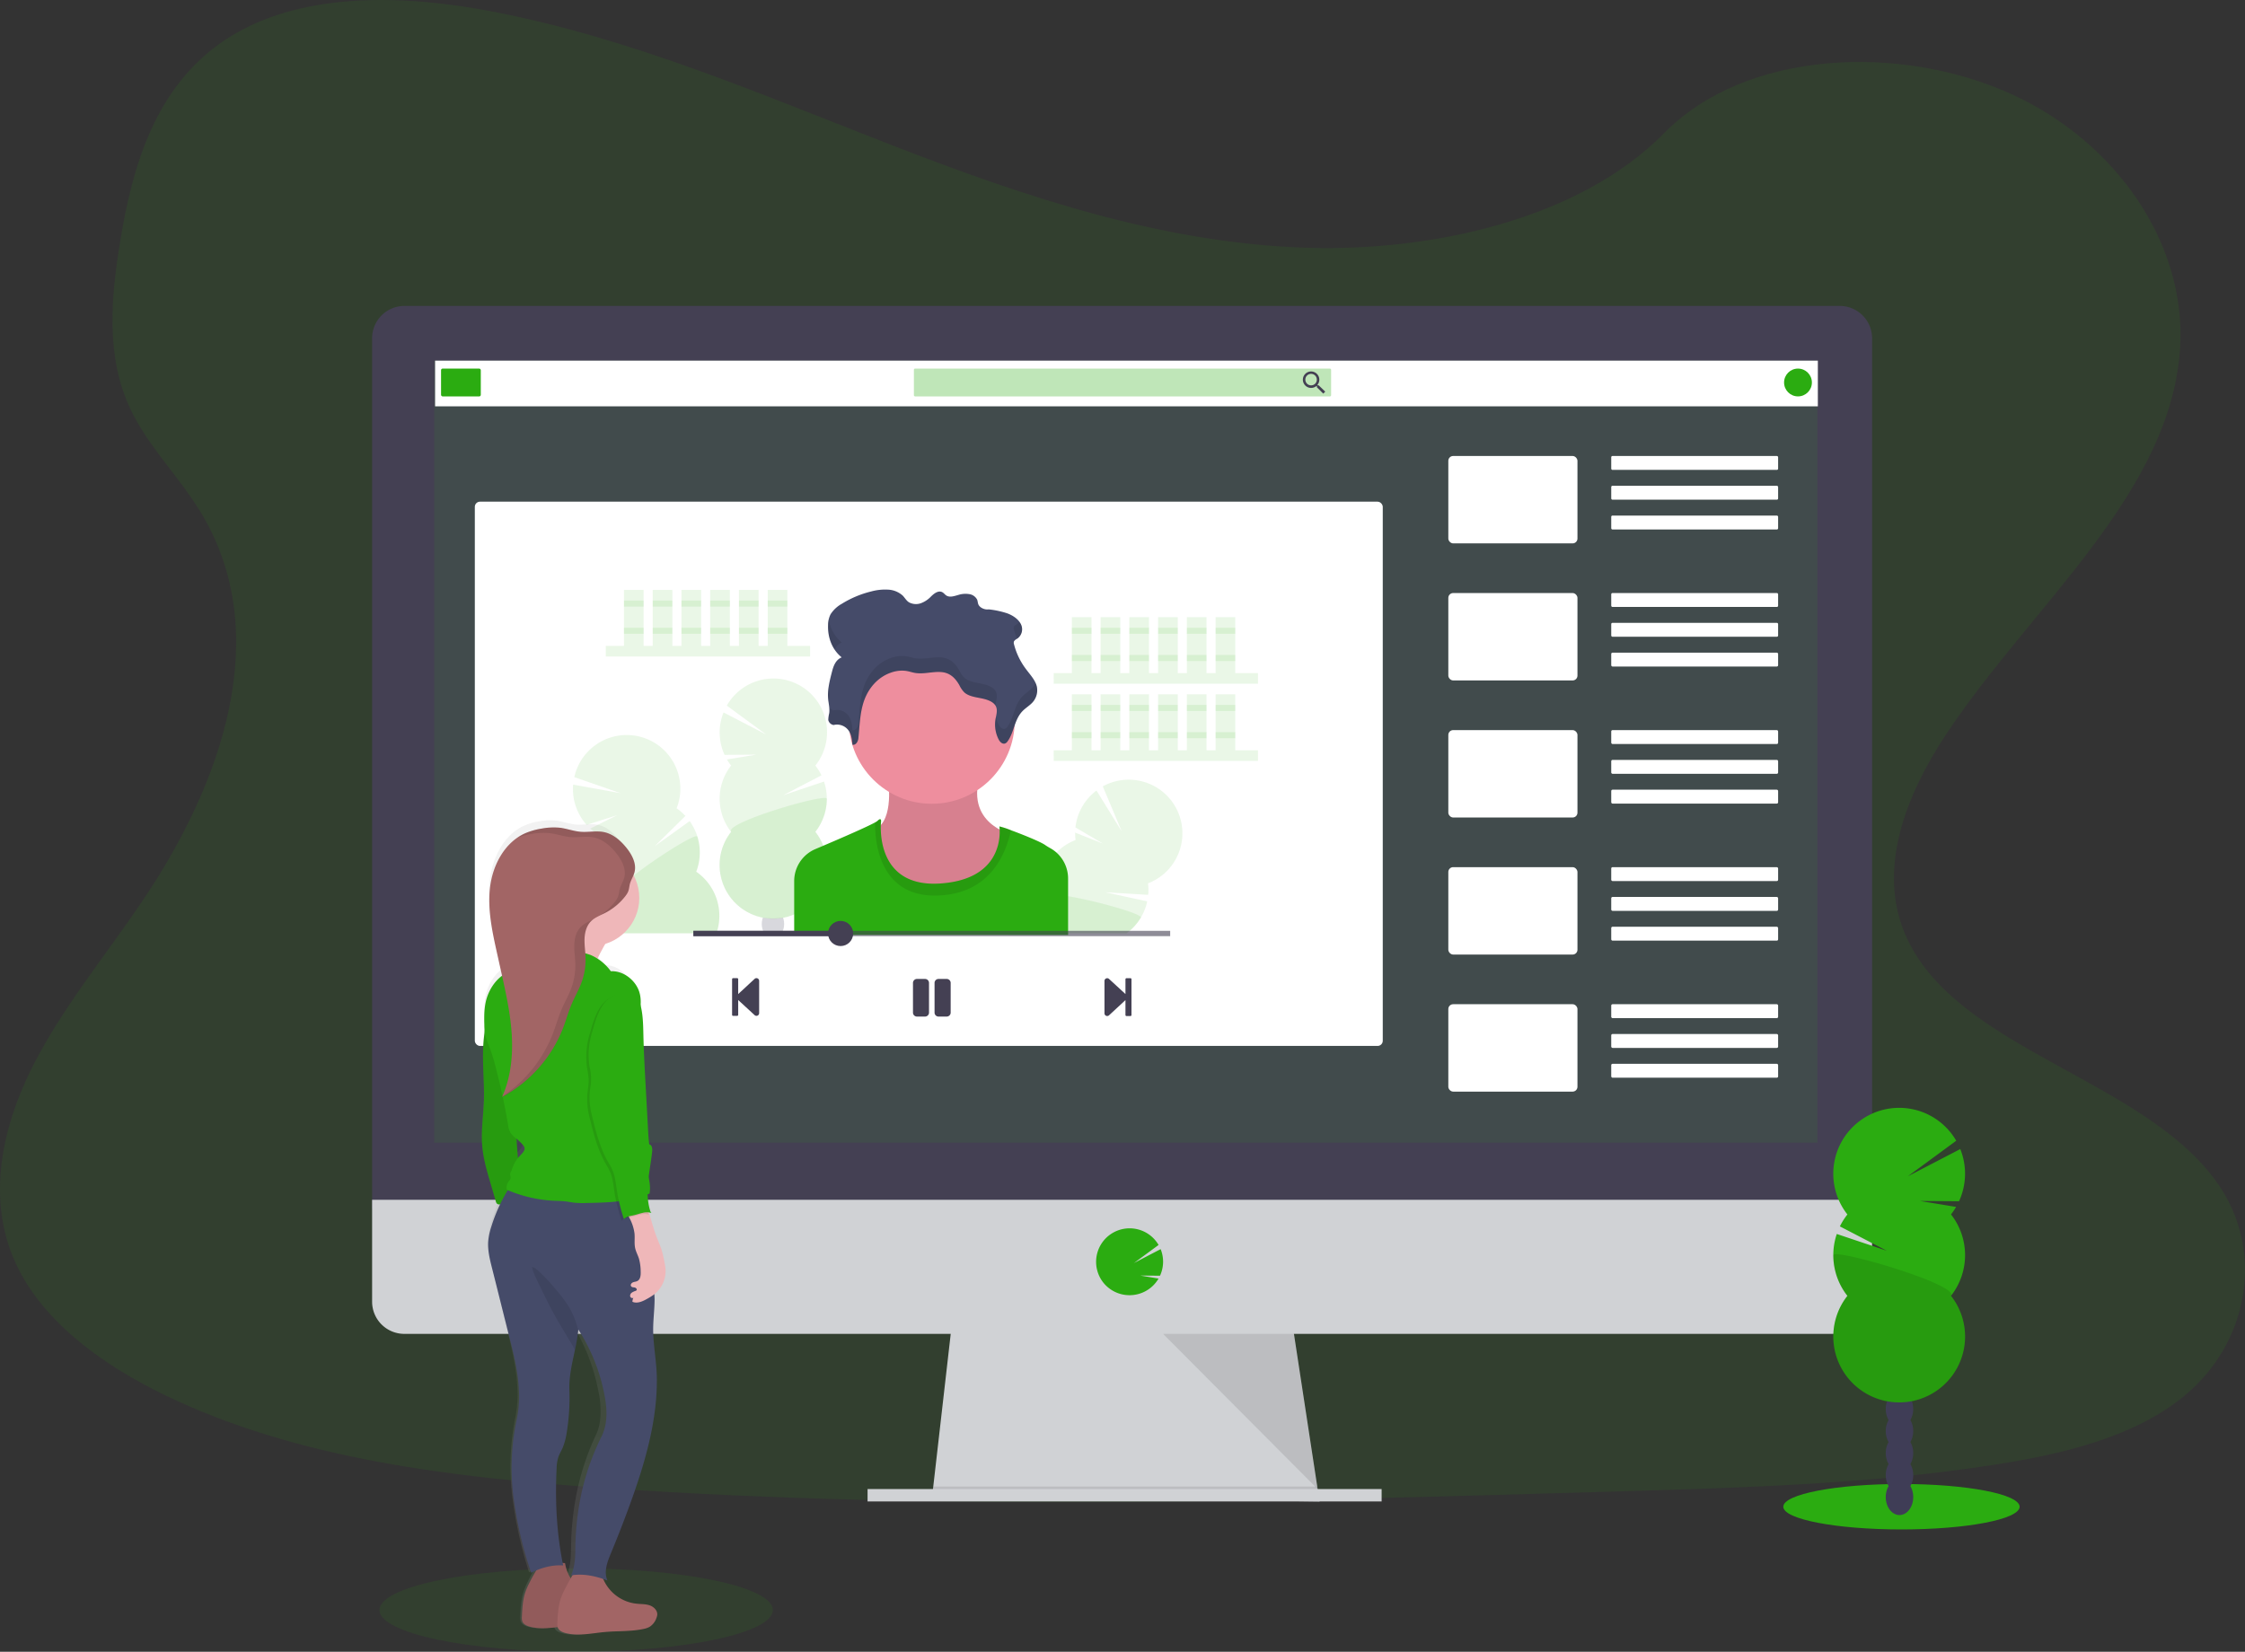 <svg data-name="Layer 1" xmlns="http://www.w3.org/2000/svg" width="1130" height="831.56" viewBox="0 0 1130 831.56"><rect x="0" y="0" width="1130" height="831.56" fill="#333333" stroke="none"/><defs><linearGradient id="a" x1="321.68" y1="857.11" x2="321.68" y2="447.21" gradientUnits="userSpaceOnUse"><stop offset="0" stop-color="gray" stop-opacity=".25"/><stop offset=".54" stop-color="gray" stop-opacity=".12"/><stop offset="1" stop-color="gray" stop-opacity=".1"/></linearGradient></defs><path d="M656.54 124.69C584.1 122.18 515.1 98.78 449.22 73.2S318.07 19.27 247.37 5.71c-45.48-8.72-97.49-9.93-134.13 14.43-35.27 23.46-46.66 64-52.78 101.55-4.61 28.28-7.32 58 5.3 84.51 8.77 18.37 24.34 33.82 35.11 51.42 37.45 61.26 11 136.79-29.62 196.59-19 28.06-41.13 54.82-55.82 84.69s-21.49 64.08-8.64 94.54c12.75 30.2 43.11 52.88 76 68.83 66.81 32.4 145.54 41.68 222.31 46.93 169.95 11.58 340.8 6.58 511.19 1.58 63.06-1.87 126.39-3.76 188.43-13.51 34.44-5.41 70-14 95-34.75 31.75-26.34 39.62-70.94 18.34-104-35.68-55.39-134.35-69.15-159.29-128.6-13.73-32.72.37-69.17 20.32-99.52 42.8-65.11 114.54-122.22 118.32-196.64 2.6-51.11-31.89-102.3-85.21-126.48-55.9-25.35-133.4-22.16-174.64 19.8-42.44 43.21-117.06 59.83-181.02 57.61z" fill="#2bac11" opacity=".1"/><path fill="#d0d2d5" d="M664.18 755.89l-195-2.5.57-5 9.43-82.5h171.25l12.6 82.5.96 6.25.19 1.25z"/><path opacity=".1" d="M663.99 754.64h-97.31l-97.5-1.25.57-5h193.28l.96 6.25z"/><path fill="#d0d2d5" d="M436.68 749.64h258.75v6.25H436.68z"/><path d="M942.3 170.37a16.27 16.27 0 00-16.19-16.35H203.5a16.27 16.27 0 00-16.2 16.35v438h755z" fill="#444053"/><path d="M187.3 604.02v51.3a16.2 16.2 0 0016.2 16.2h722.61a16.2 16.2 0 0016.19-16.2v-51.3z" fill="#d0d2d5"/><path fill="#2bac11" opacity=".1" d="M218.55 181.52H914.8v393.75H218.55z"/><path d="M568.55 652.05a16.89 16.89 0 0013.28-6.44 17.21 17.21 0 001.31-1.93l-9.26-1.52 10 .08a16.85 16.85 0 00.32-13.38l-13.43 7 12.39-9.1a16.87 16.87 0 10-27.87 18.88 16.87 16.87 0 0013.26 6.41z" fill="#2bac11"/><path opacity=".1" d="M585.43 671.52l77.79 78.12-11.93-78.12h-65.86z"/><rect x="239" y="252.56" width="457" height="274" rx="2.6" fill="#fff"/><path fill="#fff" d="M219 181.56h696v23H219z"/><rect x="222" y="185.56" width="20" height="14" rx=".78" fill="#2bac11"/><rect x="460" y="185.56" width="210" height="14" rx=".58" fill="#2bac11" opacity=".3"/><path d="M663.77 194h-.51l-.19-.16a4.25 4.25 0 001-2.72 4.14 4.14 0 10-4.13 4.17 4.27 4.27 0 002.72-1l.19.16v.52l3.2 3.2 1-1zm-3.84 0a2.89 2.89 0 112.88-2.88 2.86 2.86 0 01-2.88 2.88z" fill="#444053"/><circle cx="905" cy="192.56" r="7" fill="#2bac11"/><rect x="729" y="229.56" width="65" height="44" rx="2.43" fill="#fff"/><rect x="811" y="229.56" width="84" height="7" rx=".61" fill="#fff"/><rect x="811" y="244.56" width="84" height="7" rx=".61" fill="#fff"/><rect x="811" y="259.56" width="84" height="7" rx=".61" fill="#fff"/><rect x="729" y="298.56" width="65" height="44" rx="2.43" fill="#fff"/><rect x="811" y="298.56" width="84" height="7" rx=".61" fill="#fff"/><rect x="811" y="313.56" width="84" height="7" rx=".61" fill="#fff"/><rect x="811" y="328.56" width="84" height="7" rx=".66" fill="#fff"/><rect x="729" y="367.56" width="65" height="44" rx="2.43" fill="#fff"/><rect x="811" y="367.56" width="84" height="7" rx=".66" fill="#fff"/><rect x="811" y="382.56" width="84" height="7" rx=".66" fill="#fff"/><rect x="811" y="397.56" width="84" height="7" rx=".66" fill="#fff"/><rect x="729" y="436.56" width="65" height="44" rx="2.43" fill="#fff"/><rect x="811" y="436.56" width="84" height="7" rx=".66" fill="#fff"/><rect x="811" y="451.56" width="84" height="7" rx=".66" fill="#fff"/><rect x="811" y="466.56" width="84" height="7" rx=".66" fill="#fff"/><rect x="729" y="505.56" width="65" height="44" rx="2.43" fill="#fff"/><rect x="811" y="505.56" width="84" height="7" rx=".66" fill="#fff"/><rect x="811" y="520.56" width="84" height="7" rx=".66" fill="#fff"/><rect x="811" y="535.56" width="84" height="7" rx=".66" fill="#fff"/><path fill="#2bac11" opacity=".1" d="M304.92 325.17h102.83v5.33H304.92zm9.14-28.18h9.9v28.18h-9.9zm14.47 0h9.9v28.18h-9.9zm14.47 0h9.9v28.18H343zm14.47 0h9.9v28.18h-9.9zm14.47 0h9.9v28.18h-9.9zm14.48 0h9.9v28.18h-9.9z"/><path fill="#2bac11" opacity=".1" d="M314.06 302.32h9.9v3.05h-9.9zm14.47 0h9.9v3.05h-9.9zm14.47 0h9.9v3.05H343zm14.47 0h9.9v3.05h-9.9zm14.47 0h9.9v3.05h-9.9zm14.48 0h9.9v3.05h-9.9zm-72.36 13.71h9.9v3.05h-9.9zm14.47 0h9.9v3.05h-9.9zm14.47 0h9.9v3.05H343zm14.47 0h9.9v3.05h-9.9zm14.47 0h9.9v3.05h-9.9zm14.48 0h9.9v3.05h-9.9zm143.95 22.85H633.2v5.33H530.37zm9.14-28.18h9.9v28.18h-9.9zm14.47 0h9.9v28.18h-9.9zm14.47 0h9.9v28.18h-9.9zm14.48 0h9.9v28.18h-9.9zm14.47 0h9.9v28.18h-9.9zm14.47 0h9.9v28.18h-9.9z"/><path fill="#2bac11" opacity=".1" d="M539.51 316.03h9.9v3.05h-9.9zm14.47 0h9.9v3.05h-9.9zm14.47 0h9.9v3.05h-9.9zm14.48 0h9.9v3.05h-9.9zm14.47 0h9.9v3.05h-9.9zm14.47 0h9.9v3.05h-9.9zm-72.36 13.71h9.9v3.05h-9.9zm14.47 0h9.9v3.05h-9.9zm14.47 0h9.9v3.05h-9.9zm14.48 0h9.9v3.05h-9.9zm14.47 0h9.9v3.05h-9.9zm14.47 0h9.9v3.05h-9.9zm-81.5 47.98H633.2v5.33H530.37zm9.14-28.18h9.9v28.18h-9.9zm14.47 0h9.9v28.18h-9.9zm14.47 0h9.9v28.18h-9.9zm14.48 0h9.9v28.18h-9.9zm14.47 0h9.9v28.18h-9.9zm14.47 0h9.9v28.18h-9.9z"/><path fill="#2bac11" opacity=".1" d="M539.51 354.87h9.9v3.05h-9.9zm14.47 0h9.9v3.05h-9.9zm14.47 0h9.9v3.05h-9.9zm14.48 0h9.9v3.05h-9.9zm14.47 0h9.9v3.05h-9.9zm14.47 0h9.9v3.05h-9.9zm-72.36 13.71h9.9v3.05h-9.9zm14.47 0h9.9v3.05h-9.9zm14.47 0h9.9v3.05h-9.9zm14.48 0h9.9v3.05h-9.9zm14.47 0h9.9v3.05h-9.9zm14.47 0h9.9v3.05h-9.9zM368 385.44a28.45 28.45 0 01-2.1-3.09l14.81-2.43-16 .12a27.06 27.06 0 01-.52-21.38l21.45 11.12-19.81-14.56a27 27 0 1144.57 30.2 26.24 26.24 0 013.08 4.92l-19.22 10 20.49-6.87a27 27 0 01-4.35 25.31 27 27 0 11-42.4 0 27 27 0 010-33.37z"/><path d="M416.18 402.12a26.89 26.89 0 01-5.78 16.66 27 27 0 11-42.4 0c-3.63-4.57 48.18-19.69 48.18-16.66z" fill="#2bac11" opacity=".1"/><path d="M393.52 469.66a2.53 2.53 0 01.13.22h-9.16c.05-.07.08-.15.13-.22a8.87 8.87 0 01-1.18-4.51 9.26 9.26 0 01.55-3.18c.51.08 1.14.17 1.87.25a32.1 32.1 0 006.39 0q.92-.09 1.89-.24a.09.09 0 000 .05 9 9 0 01.54 3.13 8.87 8.87 0 01-1.16 4.5z" fill="#3f3d56" opacity=".2"/><path d="M360.6 469.88h-51c-.11-.29-.21-.6-.3-.9a26.85 26.85 0 01.59-17.64 27 27 0 01-9.85-31.89 25.83 25.83 0 01-2.91-2.33l13.42-6.69-15.26 4.84a27 27 0 01-6.8-20.27l23.81 4.3-23.22-8.07a27 27 0 1151.49 15.7 27.35 27.35 0 014.43 3.85l-15.42 15.21 17.55-12.62a27 27 0 013.32 25.5 27 27 0 0110.15 31.01z" fill="#2bac11" opacity=".1"/><path d="M360.6 469.88h-51c-.11-.29-.21-.6-.3-.9a26.85 26.85 0 01.59-17.64c-4.8-3.32 40.23-33.07 41.12-30.17a26.88 26.88 0 01-.59 17.65 27 27 0 0110.18 31.06zm230.75-36.54a26.9 26.9 0 01-13.51 11.36 27.4 27.4 0 01.11 5.8l-21.61-1.3 21.11 4.58a27 27 0 01-3.22 8.16 26.57 26.57 0 01-7.2 7.9h-29.42v.77h-30c.06-.26.12-.51.19-.77a27 27 0 0116.45-18.31 27 27 0 0117.13-28.64 27.36 27.36 0 01-.22-3.73l13.95 5.51-13.8-8.11a27 27 0 0110.59-18.58l12.71 20.58-9.53-22.66a27 27 0 0136.27 37.44z" fill="#2bac11" opacity=".1"/><path d="M574.23 461.98a26.57 26.57 0 01-7.2 7.9h-29.42v.77h-30c.06-.26.12-.51.19-.77a27 27 0 0116.45-18.31c-.25-2 5.56-1.7 13.31-.4 15.19 2.55 37.7 9.09 36.67 10.81z" fill="#2bac11" opacity=".1"/><path d="M446.71 389.97s3.7 20-4.56 26.53 7 45.67 32.18 41.1 35.44-37.4 35.44-37.4-25.22-5.22-15.87-31.75z" fill="#ee8e9e"/><path d="M446.71 389.97s3.7 20-4.56 26.53 7 45.67 32.18 41.1 35.44-37.4 35.44-37.4-25.22-5.22-15.87-31.75z" opacity=".1"/><circle cx="469" cy="362.9" r="41.75" fill="#ee8e9e"/><path d="M537.61 442.27v28.38H399.75v-27.09a17.48 17.48 0 0110.67-16.1l3.95-1.68c10-4.26 22.15-9.55 26.12-11.75a6.53 6.53 0 001.22-.79c2.17-2.17 1.74.65 1.74.65s-.06.54-.1 1.47c-.24 6.39.68 31.5 30.11 29.41 28.71-2 30-21.42 29.71-27.13a15.45 15.45 0 00-.13-1.58 37.09 37.09 0 015.81 1.9c6 2.22 14.86 5.78 17.23 7.46.74.52 1.64 1.06 2.62 1.61a17.23 17.23 0 013.1 2.21 17.51 17.51 0 015.81 13.03z" fill="#2bac11"/><path d="M508.85 417.96c-2.43 11.26-10.06 32.35-37.56 32.9-29.3.58-31-28.56-30.81-36.83a5.91 5.91 0 001.23-.79c2.18-2.17 1.74.65 1.74.65s-3.69 33.27 30 30.88 29.55-28.7 29.55-28.7c0-.16 2.51.71 5.85 1.89z" opacity=".1"/><path d="M419.58 364.99a7.15 7.15 0 017.53 2.75c1.52 2.13 1.75 4.7 1.94 7.16 1.81.38 2.83-1.67 3-3.22.67-6.31.72-12.74 2.84-18.84s6.75-12 13.86-14.33a16.08 16.08 0 017.57-.72c1.51.25 2.93.78 4.43 1 5.2.86 10.85-1.6 15.72.11 3.06 1.08 5 3.57 6.43 6.06a13.08 13.08 0 002.5 3.63c2.07 1.86 5.31 2.34 8.28 2.92s6.21 1.59 7.48 3.88c1.14 2.07.3 4.46-.08 6.7a16.42 16.42 0 001.69 10.37c.55 1 1.67 2.21 3 1.88a2.63 2.63 0 001.42-1.15c3.41-4.78 3.32-11 7.6-15.31 1.43-1.44 3.28-2.56 4.67-4a9.08 9.08 0 002.42-8.24c-.77-3.3-3.41-6-5.54-8.9a35 35 0 01-5.93-12.31 2.23 2.23 0 010-1.61 4.29 4.29 0 011.52-1.24 5.74 5.74 0 001.94-7.33c-1.21-2.47-3.87-4.35-6.87-5.47a44.8 44.8 0 00-9.37-2c-2.1.3-4.56-.89-5.21-2.57-.29-.75-.29-1.56-.58-2.31a5.3 5.3 0 00-4-2.8 11.7 11.7 0 00-5.35.38c-2 .56-4.27 1.4-6 .42-.91-.51-1.41-1.44-2.39-1.86-2-.84-4.06.86-5.49 2.26a13.36 13.36 0 01-4.95 3.33 7.37 7.37 0 01-6.14-.41c-1.37-.87-2.06-2.27-3.15-3.38a11.86 11.86 0 00-7.45-3 26.23 26.23 0 00-8.41.92 50.78 50.78 0 00-14.77 6.2 15.87 15.87 0 00-5.67 5.27 12 12 0 00-1.27 5.43c-.22 5.91 1.74 12.13 6.85 16.27-3.12 1.3-4.17 4.49-4.9 7.32-1.17 4.52-2.34 9.11-1.9 13.71.22 2.38.87 4.76.52 7.13a15.36 15.36 0 00-.46 3.41 3.27 3.27 0 002.67 2.49z" fill="#454b69"/><path d="M521.23 343.78a9.76 9.76 0 01-1.8 2.66c-1.39 1.46-3.24 2.59-4.67 4-4.28 4.28-4.19 10.54-7.6 15.32a2.57 2.57 0 01-1.42 1.14c-1.3.34-2.42-.84-3-1.88a17.2 17.2 0 01-1.49-4l-.2 1a16.42 16.42 0 001.69 10.37c.55 1 1.67 2.21 3 1.88a2.63 2.63 0 001.42-1.15c3.41-4.78 3.32-11 7.6-15.31 1.43-1.44 3.28-2.56 4.67-4a9.08 9.08 0 002.42-8.24 10.74 10.74 0 00-.62-1.79zm-9.32-29.6a4.19 4.19 0 00-1.52 1.24 2.21 2.21 0 000 1.6 33.82 33.82 0 001.51 4.56 5.74 5.74 0 001.94-7.33 7 7 0 00-.7-1.17 5.76 5.76 0 01-1.23 1.1zm-88.2 9.27a18.54 18.54 0 01-6.55-11.59 15.62 15.62 0 00-.3 2.72 20.82 20.82 0 003.29 12.37 7 7 0 013.56-3.5zm77.37 31.27c.38-2.25 1.22-4.64.08-6.7-1.27-2.3-4.51-3.3-7.48-3.88s-6.21-1.07-8.28-2.92a13.08 13.08 0 01-2.5-3.63c-1.41-2.49-3.37-5-6.43-6.06-4.87-1.71-10.52.74-15.72-.11-1.5-.25-2.92-.77-4.43-1a16 16 0 00-7.57.72c-7.11 2.34-11.74 8.24-13.86 14.33s-2.17 12.52-2.84 18.84c-.17 1.54-1.19 3.6-3 3.22-.19-2.47-.42-5-1.94-7.17a7.15 7.15 0 00-7.53-2.74 3.66 3.66 0 01-2.11-1.35 11.59 11.59 0 010 2.76 15.36 15.36 0 00-.46 3.41 3.27 3.27 0 002.61 2.57 7.15 7.15 0 017.53 2.75c1.52 2.13 1.75 4.7 1.94 7.16 1.81.38 2.83-1.67 3-3.22.67-6.31.72-12.74 2.84-18.84s6.75-12 13.86-14.33a16.08 16.08 0 017.57-.72c1.51.25 2.93.78 4.43 1 5.2.86 10.85-1.6 15.72.11 3.06 1.08 5 3.57 6.43 6.06a13.08 13.08 0 002.5 3.63c2.07 1.86 5.31 2.34 8.28 2.92s6 1.52 7.33 3.64c-.05-.15 0-.3.03-.45zm-83.65-3.11a19 19 0 00-.33-5.57 24.82 24.82 0 00-.19 5.84c0 .5.11 1 .18 1.49.11-.59.26-1.17.34-1.76z" opacity=".1"/><path d="M368.49 511v-18.05a.51.51 0 01.51-.51h2.05a.51.51 0 01.51.51v7.51l8.32-7.71a1.36 1.36 0 012.23 1v16.35a1.36 1.36 0 01-2.23 1l-8.32-7.66v7.47a.51.51 0 01-.51.51H369a.51.51 0 01-.51-.42zm201.03-18.05V511a.51.51 0 01-.52.51h-2a.51.51 0 01-.51-.51v-7.51l-8.32 7.7a1.37 1.37 0 01-2.24-1v-16.41a1.37 1.37 0 012.24-1l8.32 7.66v-7.46a.51.51 0 01.51-.51h2a.51.51 0 01.52.48zm-103.91 18.83h-4.07a2 2 0 01-2-2v-14.94a2 2 0 012-2h4.07a2 2 0 012 2v14.94a2 2 0 01-2 2zm12.9-2v-14.94a2 2 0 00-2-2h-4.11a2 2 0 00-2 2v14.94a2 2 0 002 2h4.07a2 2 0 002.04-2z" fill="#444053"/><path fill="#444053" opacity=".6" d="M349 468.62h240v2.67H349z"/><circle cx="423.11" cy="469.95" r="6.33" fill="#444053"/><path fill="#444053" d="M349 468.62h74.11v2.67H349z"/><ellipse cx="957.08" cy="758.54" rx="59.47" ry="11.44" fill="#2bac11"/><ellipse cx="956.09" cy="753.68" rx="6.92" ry="9.06" fill="#3f3d56"/><ellipse cx="956.09" cy="742.6" rx="6.92" ry="9.06" fill="#3f3d56"/><ellipse cx="956.09" cy="731.53" rx="6.92" ry="9.06" fill="#3f3d56"/><ellipse cx="956.09" cy="720.45" rx="6.92" ry="9.06" fill="#3f3d56"/><ellipse cx="956.09" cy="709.37" rx="6.92" ry="9.06" fill="#3f3d56"/><ellipse cx="956.09" cy="698.29" rx="6.92" ry="9.06" fill="#3f3d56"/><ellipse cx="956.09" cy="687.21" rx="6.92" ry="9.06" fill="#3f3d56"/><path d="M982 611.41a34.28 34.28 0 002.58-3.8l-18.2-3 19.68.15a33.27 33.27 0 00.63-26.28l-26.38 13.7 24.34-17.89a33.17 33.17 0 10-54.78 37.12 33.85 33.85 0 00-3.78 6l23.62 12.27-25.18-8.45a33.19 33.19 0 005.34 31.14 33.16 33.16 0 1052.14 0 33.18 33.18 0 000-41z" fill="#2bac11"/><path d="M922.78 631.91a33 33 0 007.09 20.5 33.16 33.16 0 1052.14 0c4.44-5.63-59.23-24.22-59.23-20.5z" opacity=".1"/><ellipse cx="290" cy="810.56" rx="99" ry="21" fill="#2bac11" opacity=".1"/><path d="M358.15 842.34c-2-.73-4.14-.61-6.23-.84a19.28 19.28 0 01-11.46-5.56 21 21 0 01-4.58-7c.66.24 1.32.49 2 .76-2-4.67.1-9.91 1.94-14.63q4.68-12 8.85-24.13c7-20.49 13-41.8 12.87-63.6 0-7.88-1.45-15.33-1.73-23.2-.21-5.84.69-11.67.65-17.52 0-.82 0-1.63-.06-2.45a15.53 15.53 0 005.27-12.66 30.48 30.48 0 00-.53-3.68 59.68 59.68 0 00-1.4-6.26c-.66-2.17-1.56-4.25-2.33-6.37-1.49-4.11-2.5-8.39-3.77-12.57a4.33 4.33 0 011.36.37 2.93 2.93 0 01-.64-1.31 32.41 32.41 0 01-1.2-8.17l.85-.38a21.27 21.27 0 00-.41-8.09c.48-4.29 1.23-8.61 1.69-12.88.17-1.6.1-3.61-1.37-4-.3-2.29-.42-4.61-.54-6.92q-.63-12.09-1.25-24.17c-.42-8.09-.84-16.17-1-24.27-.11-5.14-.17-10.46-1.39-15.38a18.6 18.6 0 00-.71-7c-1.86-5.89-7.64-10.56-13.5-10.23a26.86 26.86 0 00-6.39-6.46c1.17-2.62 2.57-5.32 3.72-7.44 9.38-3.05 16.24-12.3 16.24-23.3a25.43 25.43 0 00-2.75-11.59 12.52 12.52 0 00.44-1.35 11.09 11.09 0 00-.45-6.49 19 19 0 00-1-2.32c-.26-.5-.54-1-.83-1.48L348 459c-.31-.47-.63-.92-1-1.36a33.1 33.1 0 00-2.28-2.74 22.56 22.56 0 00-3.28-2.92 14.46 14.46 0 00-5.4-2.49 16.46 16.46 0 00-3.43-.31c-.69 0-1.39 0-2.08.06-1.4.08-2.79.18-4.18.17-.46 0-.93 0-1.39-.07a50.63 50.63 0 01-7.24-1.51l-1.2-.25c-.41-.08-.81-.15-1.22-.2a22.89 22.89 0 00-3.31-.2h-1.11a30.68 30.68 0 00-3.31.34l-1.1.17a31.6 31.6 0 00-8.05 2.39c-.33.15-.67.32-1 .5l-.2.11c-.27.14-.54.29-.8.45l-.15.09-.85.54-.07.05c-7.94 5.34-12.63 15.46-13.82 25.5-1.33 11.27 1 22.63 3.33 33.72l2.1 10c.09.45.19.89.28 1.34a22 22 0 00-6.59 9.14c-2 5-2.05 10.41-1.89 15.83 0 1.1.06 2.2.17 3.3-.25 2.08-.47 4.17-.61 6.27-.63 9.7.55 19.45.24 29.17-.24 7.49-1.37 15-.82 22.44.48 6.6 2.25 13 4 19.37l2.52 9.08a2.41 2.41 0 00.63 1.25 1.9 1.9 0 001.41.29 85.12 85.12 0 00-4.1 11.48 35.5 35.5 0 00-1.48 7.38c-.33 4.58.73 9.13 1.79 13.58q2.4 10 4.78 20.08 1.68 7.05 3.35 14.09c2.2 9.26 4.41 18.58 4.82 28.11a61.05 61.05 0 01-1 14.29 124.52 124.52 0 00-1.24 42.83 210 210 0 008.09 35.41c.81-.43 1.63-.83 2.47-1.2l-.35.65q-1.73 3-3.2 6.15a35 35 0 00-1.71 4.21c-1.28 4-1.48 8.26-1.66 12.47a6.1 6.1 0 00.21 2.41c.55 1.51 2.13 2.28 3.6 2.7 4.32 1.23 8.81.79 13.3.21a1.61 1.61 0 00.09.29c.55 1.51 2.12 2.28 3.6 2.7 6.18 1.76 12.7.1 19.07-.5s12.63-.16 18.76-1.63a8.93 8.93 0 002.6-1 8.51 8.51 0 003.28-4.55 5.83 5.83 0 00.38-1.49c.25-2.19-1.62-4.12-3.6-4.85zM337 749.73a25.2 25.2 0 01-2 6.78 129.4 129.4 0 00-10.26 32.17 149.15 149.15 0 00-2.27 22.25c-.1 5.5.11 11.26-2.18 16.2l.83-.13c-.26.48-.51 1-.75 1.38l-.12.22a21.68 21.68 0 01-2.73-7.66c0-.09-.45-.16-1.14-.2a206.93 206.93 0 01-2.92-47.89 22.17 22.17 0 01.8-5.75c.51-1.61 1.37-3.08 2-4.64a34.09 34.09 0 002-8.14 115.64 115.64 0 001.26-21.52c-.24-6.79 1.33-13.54 2.67-20.3.64-3.21 1.23-6.43 1.55-9.65l.06-.65a96.87 96.87 0 0112.28 31.88 45.6 45.6 0 01.92 15.65zm-42.8-144.52l.32.28a22 22 0 012.66 2.79 3.69 3.69 0 01.84 1.54c.3 1.46-.91 2.7-1.9 3.77a17 17 0 00-1.21 1.46q-.32-4.92-.68-9.84z" transform="translate(-35 -34.22)" fill="url(#a)"/><path d="M245.36 508.31l-1.1 8.49c-.37 2.88-.74 5.75-.94 8.64-.67 9.62.57 19.28.25 28.92-.26 7.42-1.44 14.83-.87 22.24.51 6.54 2.37 12.9 4.23 19.2l2.64 9a2.38 2.38 0 00.66 1.24 2.33 2.33 0 001.69.27l11.72-1.06c-.75-3.44-1.58-7-2-10.53-.32-2.76-.51-5.54-.71-8.32-.62-8.66-1.33-17.32-2-26l-1.25-15.2c-.53-6.6-1.08-13.23-2.74-19.64a39.09 39.09 0 00-9.58-17.25z" fill="#2bac11"/><path d="M245.36 508.31l-1.1 8.49c-.37 2.88-.74 5.75-.94 8.64-.67 9.62.57 19.28.25 28.92-.26 7.42-1.44 14.83-.87 22.24.51 6.54 2.37 12.9 4.23 19.2l2.64 9a2.38 2.38 0 00.66 1.24 2.33 2.33 0 001.69.27l11.72-1.06c-.75-3.44-1.58-7-2-10.53-.32-2.76-.51-5.54-.71-8.32-.62-8.66-1.33-17.32-2-26l-1.25-15.2c-.53-6.6-1.08-13.23-2.74-19.64a39.09 39.09 0 00-9.58-17.25z" opacity=".1"/><path d="M266.24 797.33a35.81 35.81 0 00-1.8 4.18c-1.34 3.95-1.54 8.19-1.74 12.36a6 6 0 00.22 2.39c.58 1.5 2.24 2.26 3.79 2.67 6.49 1.75 13.33.11 20-.49s13.26-.16 19.7-1.61a10.06 10.06 0 002.73-.95 8.51 8.51 0 003.45-4.5 5.88 5.88 0 00.39-1.48c.21-2.2-1.7-4.1-3.78-4.82s-4.35-.61-6.54-.83a20.6 20.6 0 01-18.24-17.21c-.08-.48-10.84-.19-12 .43-1.32.73-2.12 2.54-2.87 3.77q-1.77 2.97-3.31 6.09z" fill="#a26565"/><path d="M266.24 797.33a35.81 35.81 0 00-1.8 4.18c-1.34 3.95-1.54 8.19-1.74 12.36a6 6 0 00.22 2.39c.58 1.5 2.24 2.26 3.79 2.67 6.49 1.75 13.33.11 20-.49s13.26-.16 19.7-1.61a10.06 10.06 0 002.73-.95 8.51 8.51 0 003.45-4.5 5.88 5.88 0 00.39-1.48c.21-2.2-1.7-4.1-3.78-4.82s-4.35-.61-6.54-.83a20.6 20.6 0 01-18.24-17.21c-.08-.48-10.84-.19-12 .43-1.32.73-2.12 2.54-2.87 3.77q-1.77 2.97-3.31 6.09z" opacity=".1"/><path d="M284.09 800.51a34 34 0 00-1.8 4.17c-1.35 4-1.55 8.19-1.74 12.36a5.83 5.83 0 00.22 2.39c.57 1.5 2.23 2.26 3.78 2.68 6.49 1.74 13.34.1 20-.5s13.27-.16 19.7-1.61a9.62 9.62 0 002.73-1 8.47 8.47 0 003.45-4.5 5.88 5.88 0 00.39-1.48c.21-2.19-1.7-4.1-3.78-4.82s-4.35-.6-6.54-.83a20.61 20.61 0 01-18.24-17.2c-.08-.48-10.84-.2-12 .42-1.33.73-2.13 2.54-2.88 3.77-1.14 2.03-2.26 4.07-3.29 6.15z" fill="#a26565"/><path d="M330.62 694.28c.14 21.61-6.14 42.73-13.51 63q-4.38 12.06-9.29 23.91c-1.94 4.68-4.13 9.88-2.05 14.5-6-2.28-12.1-3.62-18.41-2.57 2.4-4.9 2.17-10.6 2.28-16a140.3 140.3 0 012.36-22.05 123 123 0 0110.79-31.89 24.3 24.3 0 002.09-6.72c.82-5.14.18-10.42-.89-15.51a92.47 92.47 0 00-12.9-31.6l-.06.64a93.27 93.27 0 01-1.62 9.57c-1.41 6.69-3.06 13.39-2.81 20.12a108.83 108.83 0 01-1.32 21.33 32.43 32.43 0 01-2.15 8.06c-.69 1.55-1.59 3-2.13 4.61a21 21 0 00-.84 5.7c-.8 16.27 0 32.79 3.32 48.74-5.57-.44-11.14 1.17-16.12 3.67a198.54 198.54 0 01-8.5-35.1 116.62 116.62 0 011.3-42.46 56.42 56.42 0 001.05-14.15c-.43-9.45-2.75-18.69-5.06-27.87l-3.52-14q-2.5-10-5-19.91c-1.11-4.41-2.23-8.92-1.88-13.46a33.4 33.4 0 011.56-7.32 81.69 81.69 0 0111.07-22.64c19.27 1.08 38.77-.72 58-2.2a3.89 3.89 0 012.72.46 3.85 3.85 0 011.1 2.48l7.23 41a103 103 0 012.05 17.3c0 5.8-.9 11.58-.68 17.37.3 7.8 1.78 15.18 1.82 22.99z" fill="#454b69"/><path d="M291.05 669.99a93.27 93.27 0 01-1.62 9.57c-4.19-7.25-8.71-14.32-12.57-21.75-1-1.91-1.94-3.85-2.89-5.79l-2.85-5.8c-.53-1.09-1.06-2.18-1.54-3.29a23.77 23.77 0 01-1.79-5c1.4-.26 4.86 3.52 5.9 4.51a80.64 80.64 0 016 6.64 72.81 72.81 0 016.26 8.2 39.88 39.88 0 015.1 12.71z" opacity=".1"/><path d="M307.1 471.08s-10.7 17.05-8.72 20.62-33.7-3.17-33.7-3.17 19.43-17.05 17.44-24.19 24.98 6.74 24.98 6.74z" fill="#efb7b9"/><circle cx="297.59" cy="452.05" r="24.19" fill="#efb7b9"/><path d="M307.46 488.96a24.56 24.56 0 00-10.17-8.18 36.38 36.38 0 00-7.23-1.78l-9.65-1.7c-2.36-.42-4.89-.81-7.09.16a11.62 11.62 0 00-3 2.21c-3.35 3.11-6.6 6.52-10.81 8.32-1.15.49-2.35.85-3.5 1.34-4.71 2-8.23 6.26-10.22 11-2.1 4.94-2.16 10.31-2 15.68a27.56 27.56 0 00.55 5.52 35.57 35.57 0 001.83 5.06 92.57 92.57 0 013.34 10.73q3.75 14.35 6.24 29a10.87 10.87 0 001.21 4 14.36 14.36 0 003.34 3.21 20.86 20.86 0 012.79 2.77 3.62 3.62 0 01.91 1.48c.31 1.44-1 2.68-2 3.73a18.06 18.06 0 00-4.52 7.87 3.17 3.17 0 00-.72 2.17 3.8 3.8 0 01.23 1.72 3.88 3.88 0 01-.91 1.41 5.33 5.33 0 00-1 4.28 67.89 67.89 0 0023.68 5.54c2 .1 4 .1 6 .34 1.42.18 2.82.47 4.24.64a45.78 45.78 0 006.2.16c10.77-.22 21.85-.49 31.74-4.76.93-5.07-1.08-10.24-2.34-15.24-2-8-2.5-16.19-4-24.26-1-5.51-2.5-10.94-3.35-16.49s-1-11.3.48-16.7c1.35-4.78 1.76-9.66 3.16-14.43s2.38-9.94.8-14.66c-2-5.84-8.07-10.47-14.23-10.14z" fill="#2bac11"/><path d="M319.34 439.22c1.18-4.29-1.14-8.76-3.9-12.25-3-3.75-6.82-7.13-11.51-8.07-3.81-.77-7.76.16-11.64-.15-3.43-.27-6.73-1.51-10.14-2a32.12 32.12 0 00-9.28.35 35.25 35.25 0 00-8.45 2.36c-10.3 4.57-16.33 15.83-17.73 27s1.05 22.43 3.49 33.42l2.21 9.94c2.3 10.35 4.6 20.74 5.21 31.32s-.53 21.44-4.88 31.1a66.89 66.89 0 0030.73-34.79c1.56-4.09 2.72-8.34 4.46-12.36 1.49-3.46 3.4-6.74 4.72-10.27a33.36 33.36 0 002.11-12.47c-.08-3.2-.61-6.38-.52-9.58s.91-6.53 3.12-8.85c2-2.05 4.75-3 7.28-4.33a30.31 30.31 0 0010.19-8.5c1.59-2.08 1.68-3 2.08-5.36s1.83-4.24 2.45-6.51z" fill="#a26565"/><path d="M319.37 620.93c.25 2.49-.2 5 .34 7.47.41 1.84 1.36 3.5 1.92 5.3a25.2 25.2 0 01.85 6.37c.08 1.8-.06 4-1.66 4.84-.7.37-1.54.37-2.27.69s-1.35 1.19-.93 1.87 1.14.57 1.8.7 1.37.81 1 1.36a1.14 1.14 0 01-.58.37 7.08 7.08 0 00-1.88.9 1.92 1.92 0 00-.77 1.83 1.13 1.13 0 001.61.74 5 5 0 00-.47 2c2.56 1.1 5.43-.34 7.83-1.73a29.49 29.49 0 003-1.92 15 15 0 005.84-12.77 29.79 29.79 0 00-.57-3.65 54.92 54.92 0 00-1.47-6.21c-.69-2.15-1.63-4.2-2.44-6.31-1.72-4.49-2.83-9.19-4.39-13.74a2.08 2.08 0 00-.75-1.19 2.11 2.11 0 00-1.11-.21 18.19 18.19 0 00-5.21.48c-1 .3-2.71 1-3.18 2s.28 1.84.73 2.67a22.38 22.38 0 012.76 8.14z" fill="#efb7b9"/><path d="M317.74 499.42a7.33 7.33 0 011.28 1.78c3.44 6.25 3.48 13.72 3.64 20.85.18 8 .62 16 1.06 24.05l1.31 24c.13 2.29.25 4.58.58 6.85 1.54.39 1.6 2.39 1.43 4-1.11 9.78-3.86 19.85-1 29.26a2.94 2.94 0 00.67 1.3 7.81 7.81 0 00-4.47-.06c-1.43.3-2.81.83-4.25 1.16-1.82.41-3.88.59-5.12 2a99.24 99.24 0 01-3.35-12.92c-.68-4-.87-8.12-2.49-11.82-.65-1.49-1.53-2.87-2.33-4.3-4.19-7.48-6.25-15.93-8.26-24.27a35.43 35.43 0 01-.64-12.06 41.47 41.47 0 00.5-5.55 42.64 42.64 0 00-.77-5.84 39.15 39.15 0 011.17-16.91c1.5-5.09 2.82-10.45 6-14.73s9.73-6.72 15.04-6.79z" opacity=".1"/><path d="M318.93 498.62a7.39 7.39 0 011.28 1.79c3.44 6.24 3.48 13.72 3.64 20.85.18 8 .62 16 1.06 24l1.31 24c.13 2.29.25 4.58.58 6.85 1.54.39 1.6 2.39 1.42 4-1.1 9.78-3.85 19.84-1 29.26a2.94 2.94 0 00.67 1.3 7.81 7.81 0 00-4.47-.06c-1.43.3-2.81.83-4.25 1.15-1.82.42-3.88.59-5.12 2a98.21 98.21 0 01-3.32-12.98c-.68-4-.87-8.11-2.49-11.81a48.28 48.28 0 00-2.33-4.3c-4.2-7.48-6.25-15.94-8.26-24.28a35.42 35.42 0 01-.64-12.06 26 26 0 00-.27-11.39 39.1 39.1 0 011.17-16.9c1.5-5.09 2.82-10.45 6-14.73s9.71-6.61 15.02-6.69z" fill="#2bac11"/><path d="M315.44 426.97c-3-3.75-6.82-7.13-11.51-8.07-3.81-.77-7.76.16-11.64-.15-3.43-.27-6.73-1.51-10.14-2a32.12 32.12 0 00-9.28.35 35.25 35.25 0 00-8.45 2.36 25.09 25.09 0 00-4.17 2.37 35.56 35.56 0 017.47-2 32 32 0 019.27-.35c3.42.44 6.71 1.67 10.15 1.94 3.87.31 7.82-.61 11.64.15 4.69.94 8.53 4.33 11.5 8.08 2.77 3.48 5.08 7.95 3.91 12.25-.62 2.26-2.06 4.24-2.45 6.57s-.49 3.28-2.09 5.36a30.38 30.38 0 01-7.34 6.83c.77-.36 1.56-.72 2.31-1.11a30.31 30.31 0 0010.19-8.5c1.59-2.08 1.68-3 2.08-5.36s1.83-4.3 2.45-6.57c1.18-4.19-1.14-8.66-3.9-12.15zm-18.1 37.01a10 10 0 011.35-1.17c-2.31 1.12-4.74 2.1-6.51 4-2.21 2.31-3 5.65-3.12 8.85s.45 6.38.52 9.57a33.41 33.41 0 01-2.11 12.48c-1.32 3.53-3.23 6.8-4.72 10.27-1.73 4-2.89 8.26-4.45 12.35a67 67 0 01-25.41 31.62c-.06.13-.11.27-.17.4a66.89 66.89 0 0030.73-34.79c1.56-4.09 2.72-8.34 4.46-12.36 1.49-3.46 3.4-6.74 4.72-10.27a33.36 33.36 0 002.11-12.47c-.08-3.2-.61-6.38-.52-9.58s.91-6.58 3.12-8.9z" opacity=".1"/></svg>